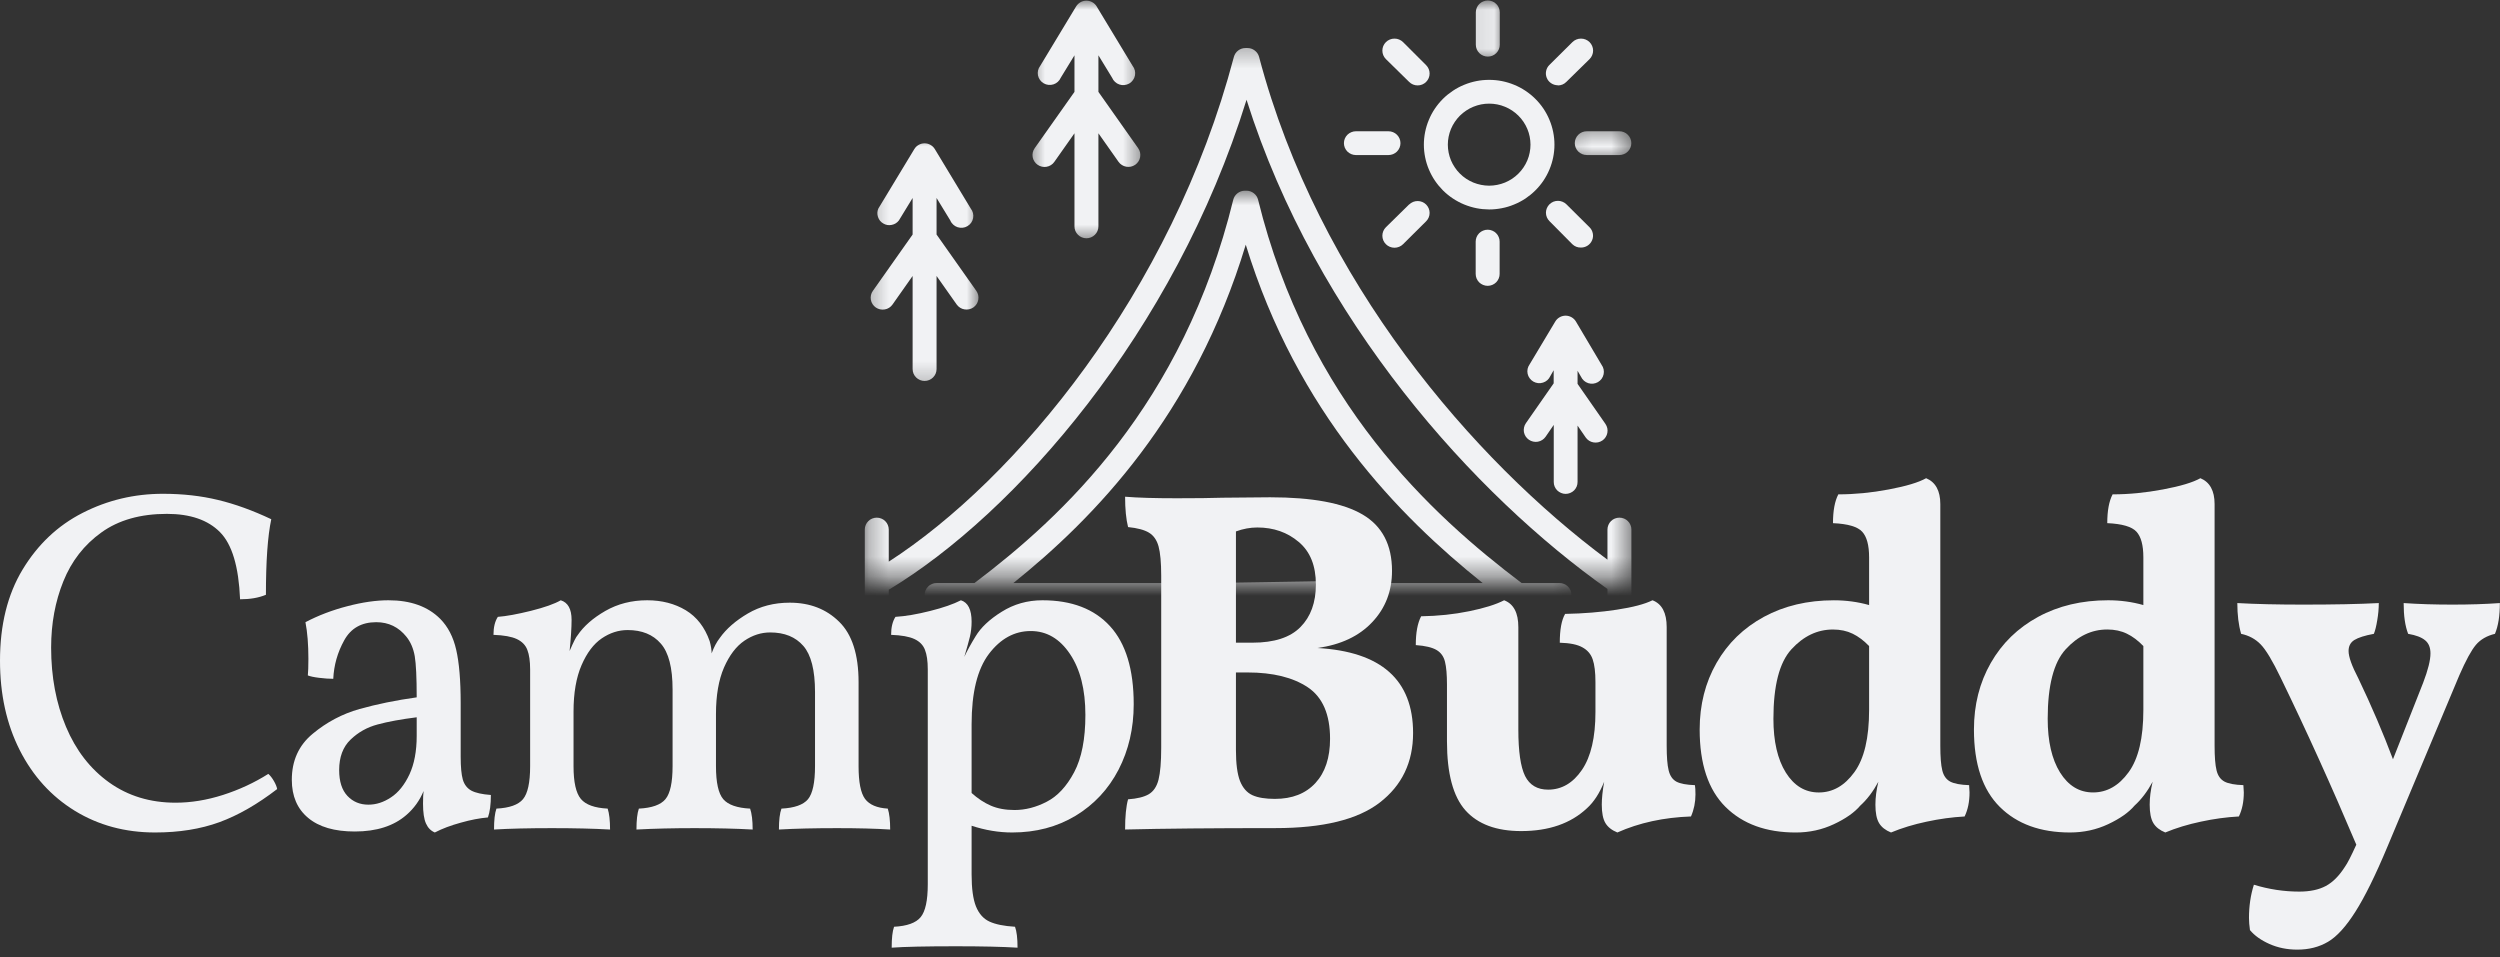 <svg width="128" height="49" viewBox="0 0 128 49" fill="none" xmlns="http://www.w3.org/2000/svg">
<rect x="0" y="0" width="128" height="49" fill="#333333" stroke="none"/>
<mask id="mask0_935_93" style="mask-type:luminance" maskUnits="userSpaceOnUse" x="44" y="2" width="40" height="28">
<path d="M44.281 2.283H83.523V29.611H44.281V2.283Z" fill="white"/>
</mask>
<g mask="url(#mask0_935_93)">
<path d="M82.915 26.504C82.834 26.504 82.757 26.52 82.681 26.55C82.606 26.581 82.539 26.624 82.482 26.682C82.424 26.739 82.379 26.804 82.349 26.88C82.318 26.953 82.302 27.032 82.302 27.111V28.656C75.482 23.591 67.491 14.402 64.465 2.913C64.429 2.78 64.355 2.672 64.245 2.587C64.136 2.503 64.012 2.459 63.871 2.459H63.771C63.632 2.459 63.506 2.501 63.395 2.585C63.285 2.67 63.211 2.78 63.175 2.913C59.987 15.018 51.977 24.58 45.504 28.757V27.111C45.504 27.032 45.487 26.953 45.457 26.88C45.426 26.804 45.381 26.739 45.324 26.682C45.266 26.624 45.2 26.581 45.124 26.55C45.049 26.52 44.971 26.504 44.891 26.504C44.808 26.504 44.73 26.52 44.655 26.55C44.579 26.581 44.513 26.624 44.457 26.682C44.4 26.739 44.355 26.804 44.324 26.88C44.292 26.953 44.277 27.032 44.277 27.111V30.765C44.277 30.846 44.292 30.924 44.324 30.997C44.355 31.073 44.4 31.137 44.457 31.195C44.513 31.253 44.579 31.296 44.655 31.326C44.73 31.359 44.808 31.373 44.891 31.373C44.971 31.373 45.049 31.359 45.124 31.326C45.2 31.296 45.266 31.253 45.324 31.195C45.381 31.137 45.426 31.073 45.457 30.997C45.487 30.924 45.504 30.846 45.504 30.765V30.195C51.943 26.324 60.128 17.035 63.823 5.108C67.392 16.424 75.534 25.362 82.302 30.156V30.765C82.302 30.846 82.318 30.924 82.349 30.997C82.379 31.073 82.424 31.137 82.482 31.195C82.539 31.253 82.606 31.296 82.681 31.326C82.757 31.359 82.834 31.373 82.915 31.373C82.998 31.373 83.075 31.359 83.151 31.326C83.226 31.296 83.293 31.253 83.348 31.195C83.406 31.137 83.451 31.073 83.481 30.997C83.514 30.924 83.528 30.846 83.528 30.765V27.111C83.528 27.032 83.514 26.953 83.481 26.88C83.451 26.804 83.406 26.739 83.348 26.682C83.293 26.624 83.226 26.581 83.151 26.55C83.075 26.52 82.998 26.504 82.915 26.504Z" fill="#F1F2F4"/>
</g>
<mask id="mask1_935_93" style="mask-type:luminance" maskUnits="userSpaceOnUse" x="44" y="6" width="7" height="14">
<path d="M44.281 6.888H50.249V19.776H44.281V6.888Z" fill="white"/>
</mask>
<g mask="url(#mask1_935_93)">
<path d="M44.84 15.743C44.906 15.79 44.98 15.82 45.059 15.838C45.138 15.856 45.219 15.858 45.298 15.843C45.379 15.831 45.453 15.802 45.523 15.757C45.591 15.714 45.649 15.66 45.695 15.594L46.726 14.13V18.895C46.726 18.976 46.742 19.053 46.772 19.129C46.803 19.202 46.848 19.269 46.906 19.326C46.963 19.382 47.029 19.427 47.105 19.458C47.179 19.488 47.258 19.504 47.339 19.504C47.42 19.504 47.499 19.488 47.574 19.458C47.648 19.427 47.715 19.382 47.772 19.326C47.83 19.269 47.875 19.202 47.905 19.129C47.936 19.053 47.952 18.976 47.952 18.895V14.13L48.982 15.59C49.029 15.656 49.087 15.71 49.155 15.754C49.223 15.799 49.299 15.827 49.378 15.84C49.459 15.854 49.538 15.852 49.617 15.836C49.696 15.818 49.77 15.786 49.836 15.741C49.903 15.694 49.959 15.637 50.002 15.568C50.045 15.502 50.075 15.428 50.088 15.347C50.102 15.268 50.102 15.189 50.084 15.11C50.067 15.033 50.034 14.959 49.989 14.894L47.952 12.008V10.136L48.655 11.287C48.687 11.368 48.738 11.438 48.803 11.499C48.867 11.559 48.941 11.604 49.025 11.632C49.11 11.659 49.196 11.668 49.284 11.661C49.373 11.652 49.455 11.625 49.531 11.58C49.608 11.535 49.671 11.478 49.723 11.406C49.773 11.334 49.808 11.255 49.824 11.168C49.84 11.082 49.838 10.996 49.817 10.909C49.797 10.825 49.757 10.748 49.703 10.678L47.864 7.635C47.837 7.59 47.803 7.549 47.765 7.511C47.727 7.475 47.686 7.444 47.639 7.418C47.594 7.392 47.546 7.373 47.493 7.358C47.443 7.346 47.391 7.338 47.337 7.338C47.285 7.338 47.233 7.346 47.181 7.358C47.13 7.373 47.082 7.392 47.035 7.418C46.99 7.444 46.947 7.475 46.909 7.511C46.871 7.549 46.839 7.59 46.812 7.635L44.971 10.678C44.91 10.819 44.904 10.963 44.953 11.109C45.001 11.255 45.091 11.366 45.226 11.444C45.359 11.523 45.503 11.546 45.654 11.515C45.807 11.485 45.929 11.409 46.023 11.287L46.726 10.136V12.008L44.69 14.894C44.642 14.959 44.609 15.033 44.593 15.112C44.575 15.189 44.573 15.27 44.588 15.349C44.6 15.428 44.631 15.502 44.674 15.57C44.717 15.638 44.773 15.696 44.84 15.743Z" fill="#F1F2F4"/>
</g>
<path d="M80.158 25.287C80.24 25.287 80.318 25.271 80.393 25.24C80.469 25.21 80.535 25.165 80.593 25.109C80.65 25.052 80.694 24.985 80.726 24.911C80.757 24.836 80.771 24.758 80.771 24.677V21.79L81.188 22.399C81.235 22.466 81.292 22.52 81.361 22.565C81.429 22.608 81.505 22.637 81.584 22.651C81.665 22.665 81.744 22.664 81.823 22.647C81.904 22.629 81.976 22.599 82.044 22.552C82.111 22.507 82.166 22.45 82.209 22.381C82.254 22.313 82.283 22.239 82.297 22.16C82.312 22.081 82.31 22.002 82.294 21.923C82.276 21.844 82.244 21.772 82.199 21.705L80.771 19.654V18.983L80.947 19.288C80.983 19.366 81.034 19.434 81.098 19.492C81.163 19.549 81.237 19.591 81.319 19.618C81.4 19.643 81.485 19.652 81.571 19.643C81.657 19.634 81.738 19.607 81.814 19.564C81.889 19.52 81.952 19.463 82.003 19.395C82.053 19.325 82.087 19.247 82.105 19.163C82.123 19.078 82.123 18.994 82.105 18.911C82.087 18.826 82.053 18.749 82.001 18.679L80.686 16.46C80.659 16.415 80.627 16.374 80.588 16.336C80.55 16.3 80.508 16.268 80.462 16.242C80.415 16.216 80.366 16.196 80.316 16.183C80.264 16.169 80.212 16.162 80.158 16.162C80.106 16.162 80.053 16.169 80.001 16.183C79.949 16.196 79.901 16.216 79.856 16.242C79.809 16.268 79.766 16.3 79.728 16.336C79.69 16.374 79.658 16.415 79.631 16.46L78.318 18.652C78.268 18.722 78.234 18.798 78.214 18.882C78.196 18.967 78.196 19.051 78.214 19.136C78.232 19.22 78.266 19.297 78.318 19.366C78.369 19.436 78.432 19.494 78.507 19.537C78.581 19.58 78.662 19.605 78.748 19.616C78.834 19.625 78.919 19.616 79.002 19.589C79.084 19.564 79.158 19.522 79.223 19.465C79.287 19.407 79.338 19.339 79.374 19.26L79.548 18.956V19.627L78.126 21.667C78.079 21.734 78.047 21.808 78.031 21.887C78.013 21.966 78.011 22.045 78.025 22.124C78.04 22.203 78.07 22.277 78.113 22.345C78.158 22.412 78.214 22.469 78.281 22.516C78.347 22.561 78.421 22.593 78.5 22.61C78.579 22.628 78.66 22.629 78.739 22.615C78.82 22.601 78.894 22.57 78.962 22.527C79.03 22.484 79.088 22.428 79.135 22.361L79.552 21.754V24.677C79.552 24.758 79.566 24.836 79.597 24.909C79.627 24.983 79.672 25.05 79.728 25.107C79.786 25.163 79.852 25.208 79.926 25.238C79.999 25.271 80.077 25.285 80.158 25.287Z" fill="#F1F2F4"/>
<mask id="mask2_935_93" style="mask-type:luminance" maskUnits="userSpaceOnUse" x="52" y="0" width="7" height="13">
<path d="M52.562 0H58.547V12.411H52.562V0Z" fill="white"/>
</mask>
<g mask="url(#mask2_935_93)">
<path d="M53.126 8.437C53.193 8.483 53.267 8.516 53.346 8.534C53.425 8.552 53.504 8.554 53.585 8.539C53.666 8.525 53.74 8.496 53.808 8.453C53.878 8.41 53.936 8.354 53.982 8.287L55.013 6.824V11.591C55.013 11.671 55.027 11.749 55.059 11.824C55.09 11.898 55.135 11.965 55.192 12.02C55.25 12.078 55.315 12.123 55.39 12.153C55.466 12.184 55.545 12.2 55.626 12.2C55.707 12.2 55.786 12.184 55.859 12.153C55.935 12.123 56.002 12.078 56.059 12.02C56.117 11.965 56.162 11.898 56.192 11.824C56.223 11.749 56.239 11.671 56.239 11.591V6.824L57.269 8.286C57.316 8.352 57.373 8.406 57.442 8.449C57.51 8.492 57.584 8.521 57.665 8.536C57.744 8.55 57.825 8.548 57.904 8.532C57.983 8.514 58.057 8.482 58.123 8.437C58.19 8.39 58.246 8.332 58.289 8.264C58.332 8.196 58.362 8.122 58.375 8.043C58.389 7.964 58.388 7.885 58.371 7.806C58.353 7.726 58.321 7.655 58.274 7.588L56.239 4.704V2.832L56.94 3.981C56.974 4.064 57.025 4.134 57.089 4.193C57.154 4.254 57.228 4.299 57.312 4.326C57.395 4.355 57.481 4.364 57.569 4.355C57.659 4.346 57.74 4.319 57.818 4.276C57.895 4.231 57.958 4.173 58.008 4.101C58.06 4.03 58.095 3.949 58.111 3.862C58.127 3.776 58.125 3.69 58.104 3.605C58.082 3.519 58.044 3.442 57.99 3.373L56.149 0.329C56.122 0.284 56.09 0.243 56.052 0.207C56.014 0.171 55.973 0.138 55.926 0.113C55.879 0.086 55.831 0.067 55.78 0.054C55.728 0.041 55.676 0.034 55.624 0.034C55.57 0.034 55.52 0.041 55.468 0.054C55.417 0.067 55.367 0.086 55.322 0.113C55.275 0.138 55.234 0.171 55.196 0.207C55.158 0.243 55.126 0.284 55.097 0.329L53.258 3.373C53.206 3.442 53.168 3.519 53.148 3.605C53.128 3.69 53.128 3.774 53.144 3.861C53.162 3.945 53.197 4.024 53.247 4.094C53.299 4.166 53.362 4.224 53.438 4.267C53.513 4.31 53.596 4.337 53.682 4.346C53.77 4.355 53.855 4.346 53.939 4.319C54.022 4.292 54.096 4.249 54.16 4.19C54.225 4.132 54.275 4.062 54.31 3.981L55.013 2.832V4.704L52.975 7.588C52.929 7.655 52.896 7.726 52.878 7.806C52.86 7.885 52.858 7.964 52.873 8.045C52.887 8.124 52.916 8.198 52.961 8.266C53.004 8.334 53.06 8.392 53.126 8.437Z" fill="#F1F2F4"/>
</g>
<mask id="mask3_935_93" style="mask-type:luminance" maskUnits="userSpaceOnUse" x="47" y="9" width="34" height="21">
<path d="M47.027 9.648H80.63V29.611H47.027V9.648Z" fill="white"/>
</mask>
<g mask="url(#mask3_935_93)">
<path d="M79.846 31.07C79.927 31.07 80.006 31.054 80.08 31.023C80.155 30.993 80.222 30.95 80.279 30.892C80.337 30.834 80.382 30.768 80.412 30.694C80.443 30.619 80.459 30.541 80.459 30.46C80.459 30.381 80.443 30.302 80.412 30.228C80.382 30.153 80.337 30.088 80.279 30.031C80.222 29.973 80.155 29.93 80.08 29.899C80.006 29.867 79.927 29.853 79.846 29.853H77.908C73.287 26.364 66.95 20.551 64.415 10.23C64.382 10.095 64.31 9.984 64.199 9.897C64.089 9.809 63.963 9.766 63.823 9.764H63.737C63.595 9.766 63.469 9.809 63.359 9.895C63.248 9.982 63.176 10.095 63.142 10.23C60.567 20.743 54.394 26.456 49.891 29.853H47.953C47.872 29.853 47.793 29.867 47.719 29.899C47.644 29.93 47.577 29.973 47.52 30.031C47.462 30.088 47.417 30.153 47.387 30.228C47.356 30.302 47.34 30.381 47.34 30.46C47.34 30.541 47.356 30.619 47.387 30.694C47.417 30.768 47.462 30.834 47.52 30.892C47.577 30.95 47.644 30.993 47.719 31.023C47.793 31.054 47.872 31.07 47.953 31.07H79.846ZM61.858 29.853L62.367 26.697C62.71 24.937 63.172 26.278 63.9 26.278C64.627 26.278 68.185 24.946 68.491 26.697L69.155 29.73L61.858 29.853ZM63.783 12.528C66.42 21.123 71.636 26.429 75.914 29.853H69.181L68.491 26.697C68.185 25.093 65.826 26.278 63.9 26.278C61.754 26.278 61.345 25.467 61.14 26.487L60.615 29.853H51.882C56.05 26.505 61.14 21.254 63.783 12.528Z" fill="#F1F2F4"/>
</g>
<path d="M76.245 10.724C76.464 10.724 76.682 10.702 76.898 10.659C77.112 10.618 77.322 10.555 77.523 10.47C77.727 10.388 77.919 10.285 78.103 10.165C78.284 10.042 78.453 9.906 78.608 9.751C78.764 9.598 78.903 9.429 79.025 9.249C79.145 9.068 79.25 8.877 79.332 8.676C79.417 8.474 79.48 8.266 79.523 8.054C79.566 7.84 79.588 7.624 79.588 7.406C79.588 7.187 79.566 6.973 79.523 6.759C79.48 6.545 79.417 6.338 79.332 6.137C79.25 5.936 79.145 5.743 79.025 5.563C78.903 5.382 78.764 5.214 78.608 5.06C78.453 4.905 78.284 4.769 78.103 4.648C77.919 4.526 77.727 4.423 77.523 4.341C77.322 4.258 77.112 4.195 76.898 4.152C76.682 4.109 76.464 4.089 76.245 4.089C76.026 4.089 75.808 4.109 75.592 4.152C75.378 4.195 75.168 4.258 74.967 4.341C74.763 4.423 74.571 4.526 74.388 4.648C74.206 4.769 74.037 4.905 73.88 5.06C73.726 5.214 73.587 5.382 73.465 5.563C73.343 5.743 73.24 5.936 73.158 6.137C73.073 6.338 73.01 6.545 72.967 6.759C72.924 6.973 72.902 7.187 72.902 7.406C72.902 7.624 72.924 7.84 72.967 8.052C73.01 8.266 73.073 8.474 73.158 8.674C73.242 8.875 73.345 9.068 73.467 9.248C73.589 9.429 73.728 9.596 73.882 9.751C74.037 9.904 74.206 10.042 74.389 10.163C74.571 10.283 74.763 10.386 74.967 10.47C75.17 10.553 75.378 10.616 75.592 10.659C75.808 10.702 76.026 10.722 76.245 10.724ZM76.245 5.306C76.383 5.306 76.522 5.319 76.659 5.346C76.793 5.373 76.927 5.412 77.054 5.466C77.184 5.518 77.304 5.583 77.421 5.66C77.536 5.736 77.642 5.824 77.741 5.921C77.84 6.018 77.926 6.124 78.004 6.239C78.081 6.354 78.147 6.475 78.2 6.603C78.254 6.73 78.293 6.862 78.32 6.996C78.347 7.131 78.361 7.268 78.361 7.406C78.361 7.543 78.347 7.68 78.32 7.815C78.293 7.951 78.254 8.082 78.2 8.21C78.147 8.336 78.081 8.458 78.004 8.572C77.926 8.687 77.84 8.793 77.741 8.89C77.642 8.989 77.536 9.075 77.421 9.152C77.304 9.228 77.184 9.293 77.054 9.347C76.927 9.399 76.793 9.438 76.659 9.465C76.522 9.492 76.383 9.507 76.245 9.507C76.107 9.507 75.968 9.492 75.832 9.465C75.697 9.438 75.564 9.399 75.436 9.347C75.306 9.293 75.184 9.228 75.069 9.152C74.954 9.075 74.846 8.989 74.749 8.89C74.65 8.793 74.562 8.687 74.487 8.572C74.409 8.458 74.343 8.336 74.29 8.21C74.237 8.082 74.197 7.951 74.17 7.815C74.143 7.68 74.129 7.543 74.129 7.406C74.129 7.268 74.143 7.131 74.17 6.996C74.197 6.862 74.238 6.73 74.29 6.603C74.344 6.475 74.409 6.354 74.487 6.239C74.564 6.124 74.652 6.018 74.749 5.921C74.848 5.824 74.954 5.738 75.071 5.66C75.186 5.583 75.308 5.518 75.436 5.466C75.564 5.414 75.697 5.373 75.832 5.346C75.968 5.319 76.107 5.306 76.245 5.306Z" fill="#F1F2F4"/>
<mask id="mask4_935_93" style="mask-type:luminance" maskUnits="userSpaceOnUse" x="75" y="0" width="2" height="4">
<path d="M75.109 0H76.951V3.204H75.109V0Z" fill="white"/>
</mask>
<g mask="url(#mask4_935_93)">
<path d="M76.176 2.898C76.258 2.898 76.336 2.882 76.411 2.852C76.487 2.821 76.553 2.776 76.609 2.72C76.666 2.663 76.712 2.596 76.742 2.522C76.774 2.447 76.789 2.37 76.789 2.289V0.633C76.789 0.554 76.774 0.474 76.742 0.401C76.712 0.325 76.666 0.26 76.609 0.203C76.553 0.145 76.487 0.102 76.411 0.072C76.336 0.041 76.258 0.025 76.176 0.025C76.095 0.025 76.017 0.041 75.942 0.072C75.866 0.102 75.8 0.145 75.742 0.203C75.685 0.26 75.64 0.325 75.609 0.401C75.579 0.474 75.562 0.554 75.562 0.633V2.289C75.562 2.37 75.579 2.447 75.609 2.522C75.64 2.596 75.685 2.663 75.742 2.72C75.8 2.776 75.866 2.821 75.942 2.852C76.017 2.882 76.095 2.898 76.176 2.898Z" fill="#F1F2F4"/>
</g>
<path d="M75.555 12.369V14.025C75.555 14.106 75.571 14.183 75.601 14.259C75.632 14.332 75.677 14.399 75.734 14.457C75.792 14.512 75.859 14.557 75.934 14.588C76.01 14.618 76.087 14.635 76.168 14.635C76.251 14.635 76.328 14.618 76.403 14.588C76.479 14.557 76.545 14.512 76.601 14.457C76.659 14.399 76.704 14.332 76.734 14.259C76.767 14.183 76.781 14.106 76.781 14.025V12.369C76.781 12.288 76.767 12.211 76.734 12.137C76.704 12.062 76.659 11.997 76.601 11.939C76.545 11.882 76.479 11.838 76.403 11.808C76.328 11.776 76.251 11.761 76.168 11.761C76.087 11.761 76.01 11.776 75.934 11.808C75.859 11.838 75.792 11.882 75.734 11.939C75.677 11.997 75.632 12.062 75.601 12.137C75.571 12.211 75.555 12.288 75.555 12.369Z" fill="#F1F2F4"/>
<mask id="mask5_935_93" style="mask-type:luminance" maskUnits="userSpaceOnUse" x="80" y="6" width="4" height="3">
<path d="M80.172 6.426H83.525V8.268H80.172V6.426Z" fill="white"/>
</mask>
<g mask="url(#mask5_935_93)">
<path d="M80.629 7.328C80.629 7.409 80.645 7.487 80.676 7.562C80.708 7.636 80.751 7.702 80.809 7.76C80.866 7.816 80.933 7.861 81.008 7.891C81.084 7.922 81.161 7.938 81.244 7.938H82.911C82.993 7.938 83.071 7.922 83.146 7.891C83.222 7.861 83.288 7.816 83.344 7.76C83.402 7.702 83.447 7.636 83.477 7.562C83.51 7.487 83.524 7.409 83.524 7.328C83.524 7.248 83.51 7.17 83.477 7.097C83.447 7.021 83.402 6.956 83.344 6.899C83.288 6.841 83.222 6.798 83.146 6.767C83.071 6.735 82.993 6.721 82.911 6.721H81.244C81.161 6.721 81.084 6.735 81.008 6.767C80.933 6.798 80.866 6.841 80.809 6.899C80.751 6.956 80.708 7.021 80.676 7.097C80.645 7.17 80.629 7.248 80.629 7.328Z" fill="#F1F2F4"/>
</g>
<path d="M69.422 7.939H71.09C71.171 7.939 71.25 7.922 71.326 7.892C71.4 7.861 71.466 7.816 71.524 7.761C71.581 7.703 71.626 7.636 71.657 7.563C71.689 7.487 71.704 7.41 71.704 7.329C71.704 7.248 71.689 7.171 71.657 7.097C71.626 7.021 71.581 6.957 71.524 6.899C71.466 6.842 71.4 6.799 71.326 6.768C71.25 6.736 71.171 6.721 71.09 6.721H69.422C69.341 6.721 69.263 6.736 69.188 6.768C69.112 6.799 69.046 6.842 68.988 6.899C68.931 6.957 68.886 7.021 68.855 7.097C68.825 7.171 68.809 7.248 68.809 7.329C68.809 7.41 68.825 7.487 68.855 7.563C68.886 7.636 68.931 7.703 68.988 7.761C69.046 7.816 69.112 7.861 69.188 7.892C69.263 7.922 69.341 7.939 69.422 7.939Z" fill="#F1F2F4"/>
<path d="M80.94 12.675C81.066 12.677 81.181 12.642 81.285 12.576C81.389 12.508 81.466 12.416 81.515 12.301C81.564 12.187 81.576 12.069 81.551 11.947C81.526 11.826 81.47 11.72 81.382 11.634L80.201 10.461C80.143 10.404 80.077 10.361 80.001 10.33C79.925 10.298 79.848 10.283 79.767 10.283C79.685 10.283 79.607 10.298 79.532 10.328C79.456 10.361 79.39 10.404 79.332 10.461C79.275 10.519 79.23 10.584 79.199 10.659C79.168 10.733 79.152 10.812 79.152 10.891C79.152 10.972 79.168 11.051 79.199 11.125C79.231 11.2 79.275 11.265 79.332 11.322L80.504 12.504C80.625 12.619 80.771 12.677 80.94 12.675Z" fill="#F1F2F4"/>
<path d="M72.149 4.195C72.207 4.253 72.273 4.296 72.347 4.327C72.423 4.359 72.502 4.373 72.583 4.373C72.664 4.373 72.743 4.359 72.818 4.327C72.892 4.296 72.958 4.253 73.016 4.195C73.073 4.138 73.118 4.073 73.149 3.998C73.181 3.924 73.196 3.845 73.196 3.764C73.196 3.683 73.181 3.606 73.149 3.532C73.118 3.456 73.073 3.392 73.016 3.334L71.836 2.156C71.777 2.099 71.711 2.054 71.635 2.023C71.559 1.991 71.48 1.977 71.398 1.977C71.315 1.977 71.236 1.991 71.16 2.023C71.085 2.054 71.016 2.099 70.959 2.156C70.901 2.214 70.856 2.28 70.824 2.356C70.793 2.431 70.777 2.509 70.777 2.592C70.777 2.672 70.793 2.752 70.824 2.827C70.856 2.903 70.901 2.969 70.959 3.027L72.149 4.195Z" fill="#F1F2F4"/>
<path d="M72.149 10.465L70.959 11.634C70.901 11.691 70.856 11.758 70.824 11.834C70.793 11.909 70.777 11.986 70.777 12.069C70.777 12.15 70.793 12.229 70.824 12.305C70.856 12.38 70.901 12.447 70.959 12.504C71.016 12.562 71.085 12.607 71.16 12.637C71.236 12.668 71.315 12.684 71.398 12.684C71.48 12.684 71.559 12.668 71.635 12.637C71.711 12.607 71.777 12.562 71.836 12.504L73.016 11.332C73.073 11.274 73.118 11.21 73.149 11.134C73.181 11.06 73.196 10.983 73.196 10.902C73.196 10.821 73.181 10.744 73.149 10.668C73.118 10.595 73.073 10.528 73.016 10.47C72.958 10.413 72.892 10.37 72.818 10.339C72.743 10.309 72.664 10.293 72.583 10.293C72.502 10.293 72.423 10.309 72.347 10.339C72.273 10.37 72.207 10.413 72.149 10.47V10.465Z" fill="#F1F2F4"/>
<path d="M79.762 4.375C79.931 4.373 80.076 4.314 80.195 4.195L81.385 3.027C81.443 2.969 81.488 2.903 81.519 2.827C81.551 2.752 81.567 2.672 81.567 2.592C81.567 2.509 81.551 2.431 81.519 2.356C81.488 2.28 81.443 2.214 81.385 2.156C81.326 2.099 81.26 2.054 81.184 2.023C81.107 1.991 81.028 1.977 80.947 1.977C80.864 1.977 80.785 1.991 80.709 2.023C80.632 2.054 80.566 2.099 80.508 2.156L79.327 3.327C79.24 3.415 79.184 3.519 79.161 3.638C79.136 3.758 79.149 3.875 79.195 3.99C79.242 4.104 79.318 4.194 79.42 4.262C79.523 4.33 79.636 4.364 79.76 4.366L79.762 4.375Z" fill="#F1F2F4"/>
<path d="M7.94 42.623C6.41 42.623 5.042 42.254 3.834 41.515C2.625 40.772 1.683 39.735 1.007 38.401C0.334 37.068 0 35.544 0 33.826C0 31.996 0.385 30.439 1.158 29.159C1.935 27.875 2.958 26.907 4.229 26.26C5.504 25.609 6.876 25.282 8.343 25.282C9.359 25.282 10.3 25.388 11.163 25.598C12.029 25.805 12.939 26.134 13.889 26.584C13.705 27.452 13.615 28.741 13.615 30.453C13.245 30.608 12.804 30.683 12.292 30.683C12.223 29.015 11.882 27.869 11.263 27.245C10.648 26.623 9.742 26.31 8.545 26.31C7.192 26.31 6.074 26.627 5.193 27.26C4.31 27.893 3.661 28.727 3.244 29.763C2.827 30.795 2.618 31.926 2.618 33.157C2.618 34.654 2.872 36.006 3.38 37.214C3.888 38.422 4.625 39.372 5.589 40.062C6.556 40.753 7.691 41.098 8.991 41.098C9.776 41.098 10.584 40.967 11.414 40.702C12.249 40.434 13.022 40.075 13.738 39.623C13.838 39.71 13.934 39.832 14.025 39.99C14.115 40.148 14.171 40.285 14.191 40.4C13.173 41.182 12.186 41.749 11.227 42.098C10.267 42.447 9.172 42.623 7.94 42.623Z" fill="#F1F2F4"/>
<path d="M23.587 38.753C23.587 39.268 23.623 39.653 23.695 39.911C23.77 40.17 23.918 40.361 24.133 40.48C24.349 40.595 24.682 40.67 25.133 40.703C25.133 41.188 25.083 41.571 24.982 41.853C24.565 41.888 24.101 41.976 23.594 42.12C23.085 42.26 22.641 42.425 22.263 42.623C22.062 42.54 21.911 42.389 21.81 42.163C21.709 41.938 21.659 41.6 21.659 41.148C21.659 40.866 21.668 40.651 21.688 40.501C21.486 40.987 21.193 41.393 20.81 41.724C20.163 42.29 19.28 42.573 18.164 42.573C17.128 42.573 16.331 42.341 15.776 41.875C15.218 41.411 14.941 40.76 14.941 39.926C14.941 38.944 15.297 38.157 16.013 37.567C16.727 36.973 17.525 36.551 18.408 36.301C19.295 36.053 20.271 35.853 21.335 35.704C21.335 34.688 21.301 33.985 21.235 33.596C21.166 33.205 21.026 32.874 20.81 32.604C20.411 32.106 19.897 31.856 19.264 31.856C18.511 31.856 17.964 32.165 17.624 32.784C17.282 33.399 17.096 34.055 17.063 34.755C16.847 34.755 16.605 34.738 16.337 34.704C16.072 34.672 15.88 34.63 15.761 34.582C15.779 34.415 15.79 34.132 15.79 33.733C15.79 32.999 15.74 32.374 15.639 31.856C16.304 31.507 17.022 31.234 17.79 31.036C18.556 30.835 19.257 30.734 19.89 30.734C21.021 30.734 21.904 31.05 22.537 31.683C22.934 32.083 23.207 32.609 23.357 33.266C23.509 33.924 23.587 34.837 23.587 36.006V38.753ZM21.335 36.725C20.534 36.826 19.868 36.948 19.336 37.092C18.804 37.232 18.34 37.491 17.948 37.869C17.559 38.243 17.365 38.764 17.365 39.429C17.365 40.01 17.506 40.451 17.79 40.753C18.072 41.051 18.43 41.199 18.861 41.199C19.259 41.199 19.645 41.075 20.019 40.825C20.397 40.577 20.712 40.185 20.962 39.653C21.21 39.12 21.335 38.462 21.335 37.675V36.725Z" fill="#F1F2F4"/>
<path d="M45.455 41.401C45.536 41.651 45.577 42.008 45.577 42.472C44.829 42.424 43.923 42.401 42.858 42.401C41.708 42.401 40.715 42.424 39.881 42.472C39.881 41.994 39.924 41.636 40.01 41.401C40.675 41.368 41.129 41.207 41.37 40.919C41.609 40.628 41.729 40.063 41.729 39.229V35.431C41.729 34.314 41.529 33.529 41.132 33.072C40.733 32.612 40.168 32.381 39.435 32.381C38.969 32.381 38.529 32.523 38.111 32.806C37.694 33.09 37.345 33.547 37.068 34.18C36.795 34.812 36.658 35.604 36.658 36.553V39.229C36.658 40.063 36.782 40.628 37.032 40.919C37.281 41.207 37.739 41.368 38.406 41.401C38.492 41.651 38.536 42.008 38.536 42.472C37.687 42.424 36.694 42.401 35.558 42.401C34.479 42.401 33.488 42.424 32.587 42.472C32.587 41.994 32.627 41.636 32.71 41.401C33.375 41.368 33.828 41.207 34.069 40.919C34.314 40.628 34.436 40.063 34.436 39.229V35.302C34.436 34.19 34.235 33.406 33.832 32.95C33.433 32.489 32.868 32.259 32.134 32.259C31.669 32.259 31.228 32.401 30.811 32.684C30.394 32.968 30.049 33.424 29.775 34.057C29.502 34.69 29.365 35.481 29.365 36.431V39.229C29.365 40.045 29.489 40.602 29.739 40.904C29.988 41.203 30.446 41.368 31.113 41.401C31.194 41.651 31.235 42.008 31.235 42.472C30.387 42.424 29.396 42.401 28.265 42.401C27.08 42.401 26.089 42.424 25.294 42.472C25.294 41.994 25.334 41.636 25.417 41.401C26.082 41.368 26.535 41.207 26.776 40.919C27.021 40.628 27.143 40.063 27.143 39.229V34.28C27.143 33.849 27.094 33.514 26.999 33.273C26.907 33.029 26.727 32.845 26.46 32.719C26.195 32.595 25.798 32.523 25.266 32.504C25.266 32.121 25.339 31.813 25.489 31.583C25.924 31.551 26.49 31.446 27.186 31.274C27.886 31.098 28.394 30.918 28.711 30.734C29.079 30.849 29.265 31.184 29.265 31.734C29.265 32.133 29.23 32.666 29.164 33.331C29.365 32.867 29.498 32.601 29.567 32.532C29.883 32.063 30.358 31.646 30.991 31.281C31.624 30.918 32.338 30.734 33.134 30.734C33.886 30.734 34.546 30.905 35.112 31.245C35.677 31.587 36.085 32.114 36.335 32.827C36.401 33.063 36.435 33.272 36.435 33.453C36.551 33.137 36.691 32.87 36.86 32.655C37.191 32.191 37.667 31.776 38.291 31.41C38.919 31.042 39.633 30.857 40.434 30.857C41.465 30.857 42.308 31.184 42.966 31.835C43.628 32.482 43.959 33.514 43.959 34.928V39.229C43.959 40.045 44.068 40.602 44.29 40.904C44.514 41.203 44.903 41.368 45.455 41.401Z" fill="#F1F2F4"/>
<path d="M51.825 42.623C51.138 42.623 50.446 42.508 49.746 42.278V44.774C49.746 45.488 49.82 46.033 49.969 46.407C50.122 46.784 50.352 47.043 50.66 47.184C50.965 47.327 51.402 47.415 51.969 47.45C52.055 47.68 52.098 48.036 52.098 48.521C51.33 48.473 50.28 48.449 48.948 48.449C47.398 48.449 46.301 48.473 45.654 48.521C45.654 48.036 45.693 47.68 45.776 47.45C46.441 47.415 46.895 47.252 47.135 46.961C47.38 46.667 47.502 46.106 47.502 45.278V34.28C47.502 33.849 47.454 33.514 47.358 33.273C47.267 33.029 47.087 32.845 46.819 32.719C46.555 32.595 46.157 32.523 45.625 32.504C45.625 32.121 45.699 31.813 45.848 31.583C46.366 31.551 46.957 31.45 47.624 31.281C48.29 31.114 48.815 30.932 49.2 30.734C49.563 30.849 49.746 31.215 49.746 31.828C49.746 32.097 49.718 32.353 49.66 32.597C49.602 32.838 49.505 33.183 49.372 33.633C49.52 33.316 49.712 32.968 49.948 32.583C50.216 32.133 50.661 31.712 51.285 31.324C51.908 30.932 52.603 30.734 53.371 30.734C54.871 30.734 56.025 31.177 56.831 32.058C57.64 32.941 58.046 34.273 58.046 36.057C58.046 37.29 57.787 38.407 57.27 39.408C56.752 40.406 56.018 41.192 55.069 41.768C54.119 42.339 53.037 42.623 51.825 42.623ZM52.774 32.309C51.94 32.309 51.224 32.702 50.631 33.482C50.041 34.264 49.746 35.463 49.746 37.078V40.602C50.063 40.886 50.39 41.102 50.732 41.25C51.077 41.399 51.481 41.473 51.947 41.473C52.497 41.473 53.048 41.332 53.594 41.048C54.144 40.766 54.612 40.263 54.997 39.538C55.38 38.815 55.572 37.837 55.572 36.603C55.572 35.305 55.308 34.264 54.781 33.482C54.258 32.702 53.589 32.309 52.774 32.309Z" fill="#F1F2F4"/>
<path d="M67.452 33.178C70.717 33.362 72.35 34.811 72.35 37.53C72.35 39.026 71.782 40.213 70.645 41.09C69.513 41.964 67.732 42.399 65.301 42.399C62.151 42.399 59.585 42.422 57.605 42.471C57.605 41.806 57.656 41.29 57.757 40.925C58.22 40.892 58.573 40.806 58.814 40.666C59.058 40.522 59.226 40.274 59.317 39.918C59.407 39.558 59.454 39.011 59.454 38.278V29.482C59.454 28.802 59.407 28.298 59.317 27.971C59.226 27.646 59.062 27.414 58.828 27.273C58.593 27.13 58.235 27.034 57.757 26.986C57.656 26.583 57.605 26.065 57.605 25.432C58.253 25.486 59.134 25.511 60.252 25.511C61.234 25.511 62.018 25.502 62.604 25.483L65.028 25.461C67.189 25.461 68.77 25.756 69.768 26.346C70.769 26.935 71.271 27.897 71.271 29.23C71.271 30.265 70.933 31.141 70.257 31.855C69.585 32.571 68.65 33.011 67.452 33.178ZM67.373 29.927C67.373 28.964 67.08 28.237 66.495 27.748C65.915 27.255 65.208 27.007 64.374 27.007C64.008 27.007 63.644 27.076 63.28 27.209V32.905H64.129C65.24 32.905 66.058 32.639 66.582 32.107C67.109 31.575 67.373 30.848 67.373 29.927ZM65.273 40.903C66.159 40.903 66.851 40.633 67.351 40.09C67.849 39.549 68.099 38.794 68.099 37.825C68.099 36.579 67.72 35.701 66.963 35.192C66.204 34.685 65.175 34.43 63.877 34.43H63.28V38.4C63.28 39.101 63.349 39.63 63.489 39.99C63.633 40.346 63.845 40.587 64.129 40.716C64.411 40.842 64.793 40.903 65.273 40.903Z" fill="#F1F2F4"/>
<path d="M86.78 40.2C86.798 40.3 86.808 40.459 86.808 40.674C86.808 41.077 86.731 41.455 86.578 41.803C85.183 41.852 83.926 42.125 82.809 42.623C82.525 42.508 82.322 42.348 82.198 42.142C82.072 41.931 82.011 41.617 82.011 41.199C82.011 40.883 82.051 40.493 82.133 40.027C81.898 40.613 81.605 41.063 81.256 41.379C80.425 42.161 79.301 42.551 77.883 42.551C76.617 42.551 75.667 42.199 75.034 41.494C74.401 40.786 74.085 39.606 74.085 37.956V35.057C74.085 34.539 74.051 34.149 73.984 33.885C73.921 33.617 73.778 33.415 73.553 33.281C73.326 33.147 72.972 33.063 72.488 33.029C72.488 32.396 72.578 31.905 72.762 31.554C73.628 31.54 74.448 31.454 75.221 31.295C75.998 31.137 76.595 30.95 77.012 30.734C77.496 30.918 77.739 31.375 77.739 32.108V37.351C77.739 38.47 77.854 39.263 78.084 39.732C78.318 40.198 78.712 40.43 79.264 40.43C79.958 40.43 80.537 40.092 80.997 39.416C81.457 38.74 81.687 37.752 81.687 36.452V34.928C81.687 34.415 81.639 34.025 81.544 33.755C81.452 33.487 81.277 33.284 81.019 33.144C80.763 33 80.378 32.921 79.861 32.907C79.861 32.241 79.95 31.748 80.134 31.432C81.083 31.414 81.964 31.342 82.781 31.216C83.601 31.092 84.208 30.932 84.608 30.734C85.091 30.918 85.334 31.375 85.334 32.108V38.178C85.334 38.745 85.366 39.167 85.435 39.444C85.501 39.718 85.632 39.91 85.83 40.02C86.032 40.126 86.348 40.185 86.78 40.2Z" fill="#F1F2F4"/>
<path d="M100.84 40.574C100.84 41.045 100.756 41.455 100.588 41.804C99.955 41.838 99.305 41.926 98.639 42.07C97.978 42.21 97.37 42.394 96.82 42.624C96.535 42.509 96.332 42.349 96.208 42.142C96.082 41.931 96.021 41.617 96.021 41.2C96.021 40.836 96.072 40.444 96.172 40.027C95.903 40.527 95.593 40.934 95.244 41.25C94.946 41.601 94.496 41.917 93.892 42.199C93.292 42.482 92.642 42.624 91.943 42.624C90.427 42.624 89.228 42.188 88.347 41.315C87.464 40.437 87.023 39.117 87.023 37.352C87.023 36.086 87.311 34.949 87.886 33.942C88.462 32.935 89.269 32.15 90.31 31.583C91.35 31.019 92.544 30.735 93.892 30.735C94.525 30.735 95.126 30.817 95.698 30.979V28.534C95.698 27.915 95.579 27.48 95.345 27.225C95.109 26.966 94.612 26.82 93.849 26.786C93.849 26.153 93.939 25.662 94.122 25.311C94.951 25.311 95.813 25.229 96.704 25.06C97.596 24.892 98.233 24.7 98.618 24.484C99.101 24.686 99.344 25.128 99.344 25.808V38.179C99.344 38.745 99.376 39.168 99.445 39.445C99.511 39.718 99.648 39.91 99.855 40.02C100.06 40.126 100.382 40.185 100.819 40.2L100.84 40.574ZM93.123 40.574C93.837 40.574 94.442 40.229 94.942 39.538C95.446 38.848 95.698 37.787 95.698 36.352V33.079C95.428 32.797 95.147 32.587 94.856 32.446C94.563 32.303 94.227 32.231 93.849 32.231C93.047 32.231 92.339 32.569 91.72 33.245C91.105 33.917 90.799 35.104 90.799 36.805C90.799 37.956 91.01 38.873 91.432 39.553C91.859 40.234 92.421 40.574 93.123 40.574Z" fill="#F1F2F4"/>
<path d="M114.883 40.573C114.883 41.044 114.799 41.454 114.631 41.803C113.998 41.837 113.347 41.925 112.682 42.069C112.02 42.21 111.413 42.393 110.863 42.623C110.578 42.508 110.375 42.348 110.251 42.141C110.125 41.931 110.064 41.616 110.064 41.199C110.064 40.836 110.114 40.444 110.215 40.027C109.945 40.527 109.636 40.933 109.287 41.249C108.989 41.6 108.539 41.916 107.935 42.199C107.335 42.481 106.685 42.623 105.986 42.623C104.47 42.623 103.271 42.188 102.39 41.314C101.507 40.437 101.066 39.117 101.066 37.351C101.066 36.085 101.354 34.949 101.929 33.942C102.505 32.935 103.312 32.149 104.353 31.583C105.393 31.018 106.587 30.734 107.935 30.734C108.568 30.734 109.169 30.817 109.74 30.979V28.533C109.74 27.915 109.622 27.48 109.388 27.224C109.153 26.965 108.654 26.82 107.892 26.785C107.892 26.152 107.982 25.662 108.165 25.311C108.994 25.311 109.856 25.228 110.747 25.059C111.639 24.892 112.276 24.7 112.661 24.484C113.144 24.685 113.387 25.128 113.387 25.807V38.178C113.387 38.745 113.419 39.167 113.488 39.444C113.554 39.718 113.691 39.91 113.898 40.02C114.103 40.126 114.425 40.185 114.861 40.199L114.883 40.573ZM107.166 40.573C107.879 40.573 108.485 40.228 108.985 39.538C109.489 38.847 109.74 37.786 109.74 36.351V33.079C109.471 32.797 109.19 32.586 108.899 32.446C108.606 32.302 108.27 32.23 107.892 32.23C107.09 32.23 106.382 32.568 105.763 33.244C105.148 33.917 104.842 35.103 104.842 36.804C104.842 37.955 105.053 38.872 105.475 39.552C105.902 40.233 106.464 40.573 107.166 40.573Z" fill="#F1F2F4"/>
<path d="M125.57 30.956C126.433 30.956 127.24 30.931 127.993 30.877C127.993 31.53 127.909 32.055 127.742 32.452C127.325 32.553 126.997 32.743 126.764 33.02C126.533 33.294 126.249 33.815 125.915 34.581L122.247 43.327C121.628 44.809 121.076 45.927 120.592 46.686C120.112 47.443 119.647 47.954 119.197 48.218C118.746 48.486 118.221 48.621 117.622 48.621C117.104 48.621 116.629 48.524 116.198 48.333C115.766 48.141 115.432 47.903 115.198 47.621C115.164 47.385 115.148 47.177 115.148 46.995C115.148 46.395 115.23 45.83 115.399 45.298C116.165 45.532 116.94 45.65 117.723 45.65C118.273 45.65 118.726 45.553 119.082 45.362C119.442 45.17 119.769 44.839 120.067 44.37C120.186 44.206 120.378 43.832 120.643 43.248C119.377 40.252 118.086 37.404 116.773 34.703C116.356 33.837 116.013 33.265 115.745 32.992C115.48 32.718 115.148 32.538 114.745 32.452C114.616 32.006 114.551 31.481 114.551 30.877C115.5 30.931 116.624 30.956 117.924 30.956C119.487 30.956 120.776 30.931 121.794 30.877C121.794 31.165 121.767 31.459 121.714 31.762C121.666 32.06 121.608 32.29 121.542 32.452C121.076 32.538 120.743 32.645 120.542 32.769C120.344 32.894 120.247 33.081 120.247 33.33C120.247 33.628 120.413 34.092 120.743 34.725C121.429 36.16 122.02 37.542 122.52 38.875L124.066 34.955C124.315 34.304 124.44 33.803 124.44 33.452C124.44 33.155 124.349 32.932 124.167 32.783C123.984 32.63 123.694 32.52 123.297 32.452C123.142 32.055 123.067 31.53 123.067 30.877C123.833 30.931 124.667 30.956 125.57 30.956Z" fill="#F1F2F4"/>
</svg>
